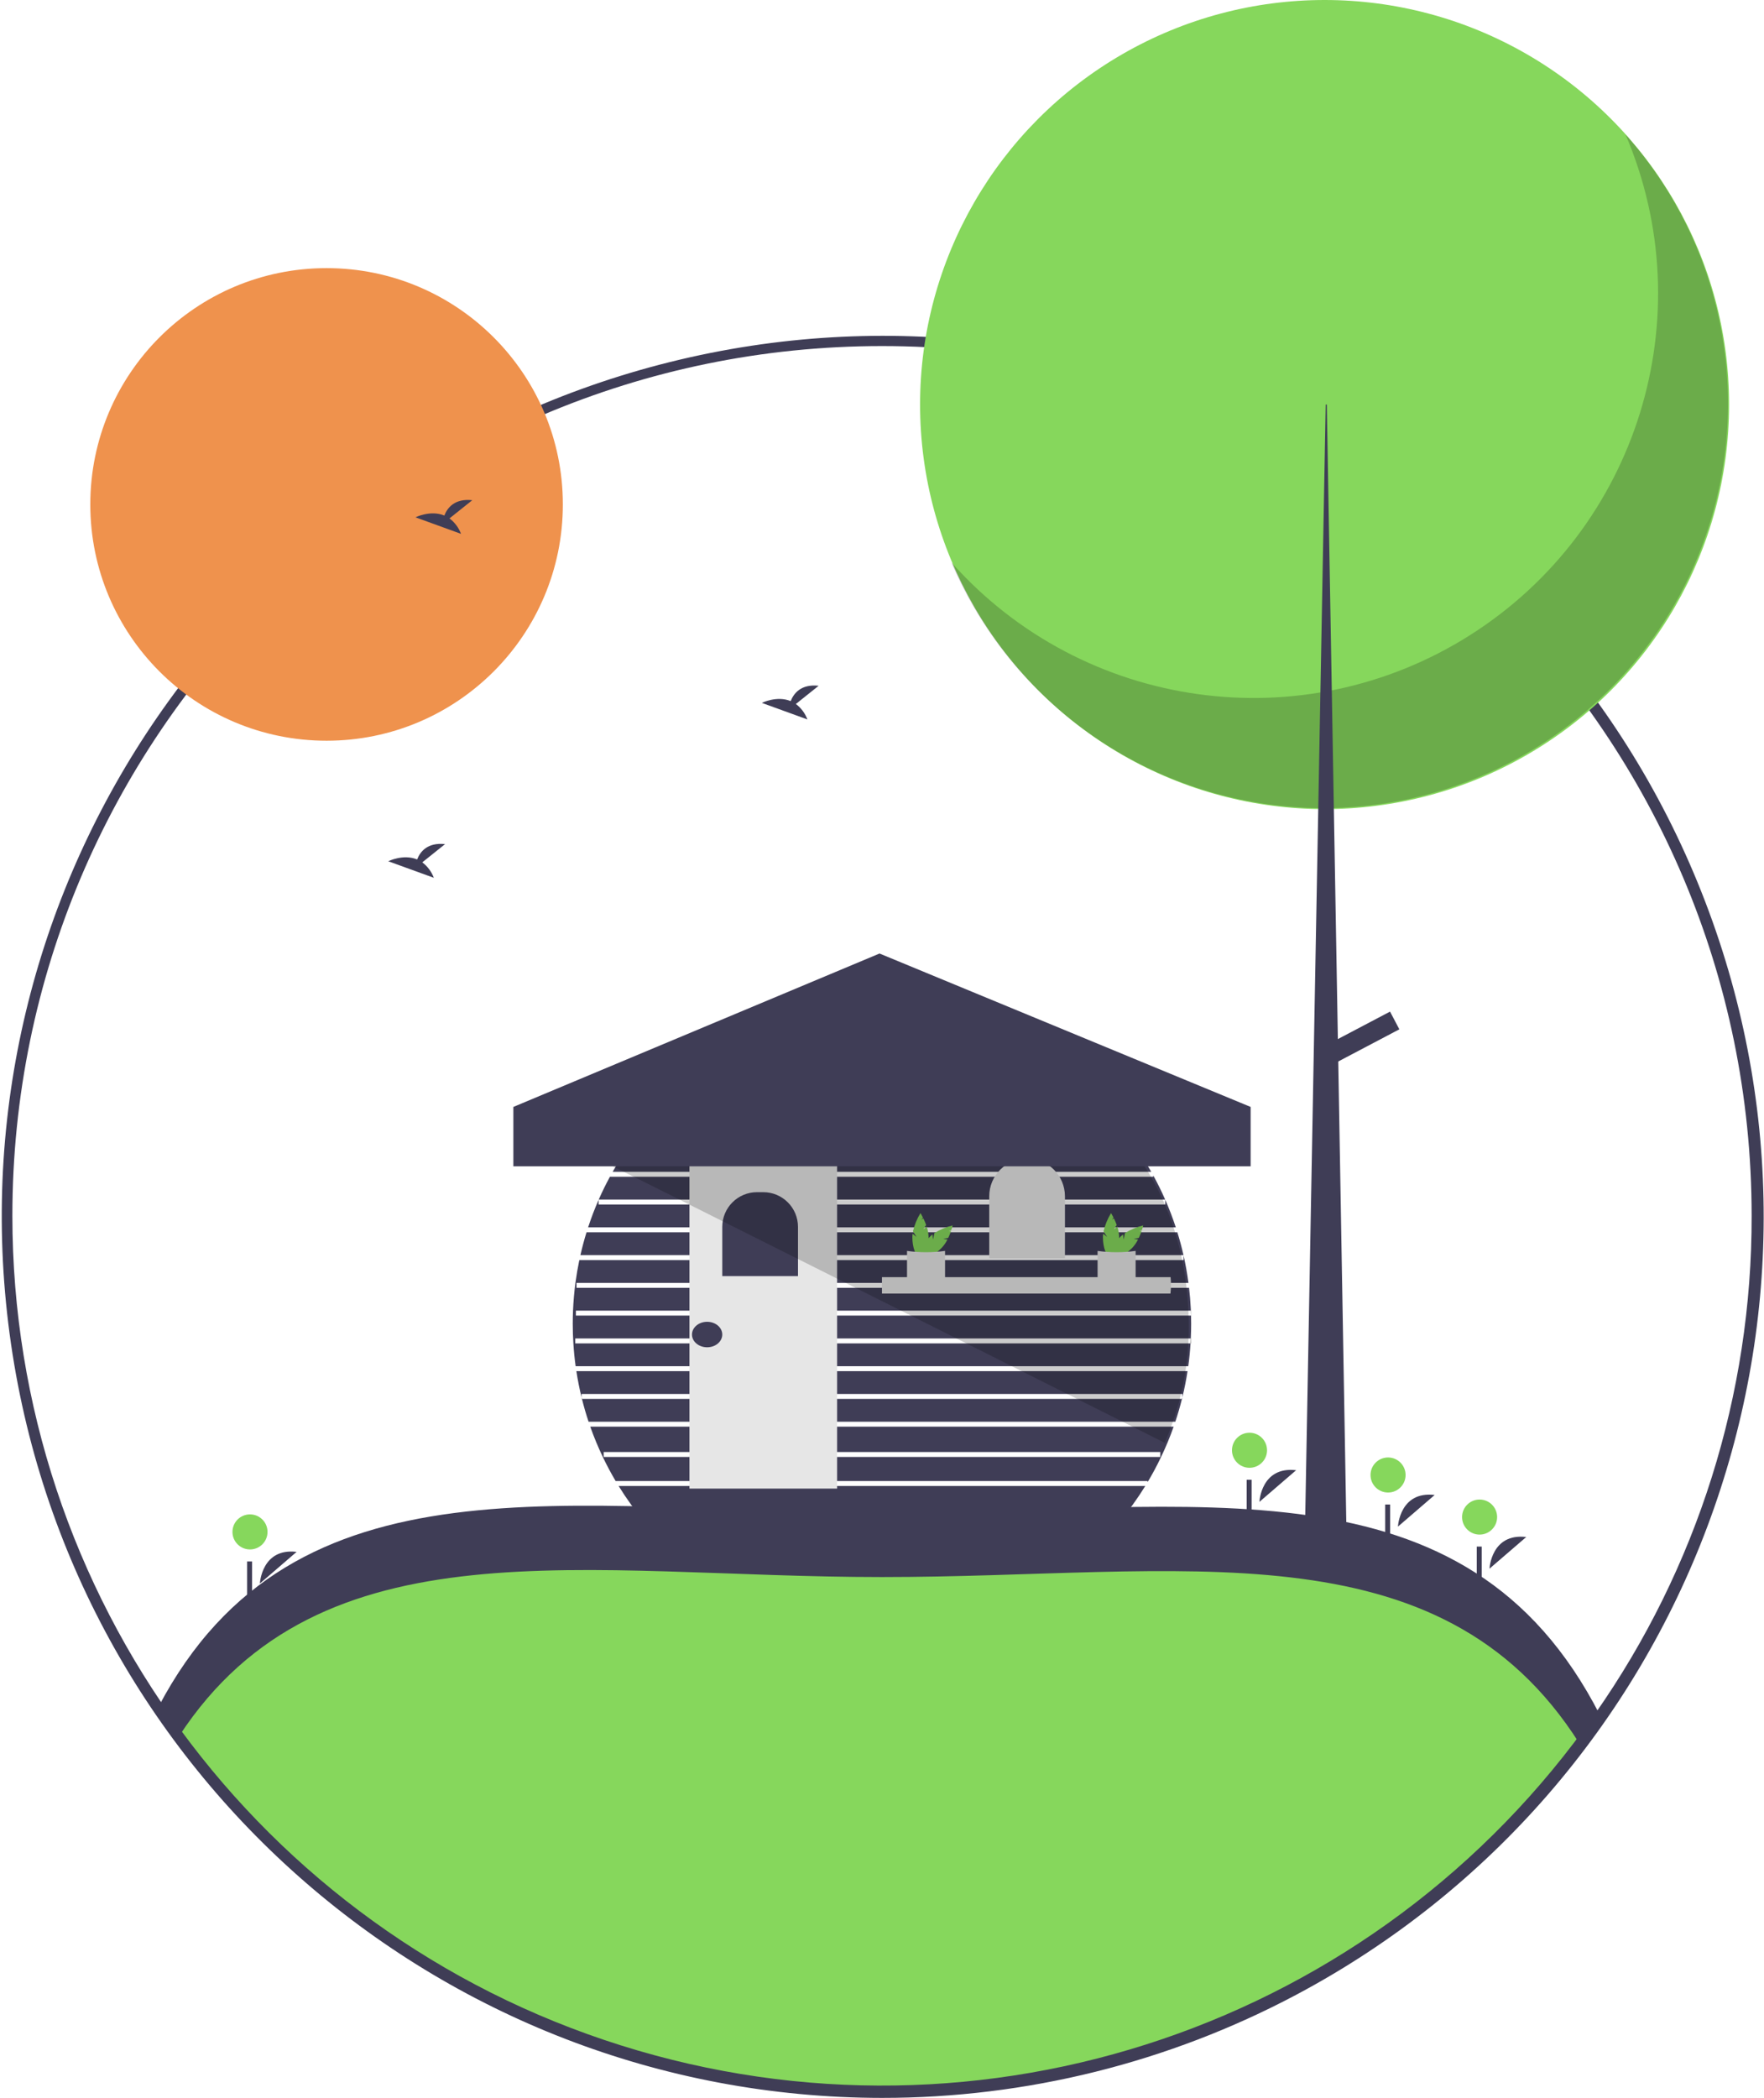 <?xml version="1.0" encoding="UTF-8"?>
<svg width="713px" height="848px" viewBox="0 0 713 848" version="1.1" xmlns="http://www.w3.org/2000/svg" xmlns:xlink="http://www.w3.org/1999/xlink">
    <title>cabin</title>
    <g id="Page-1" stroke="none" stroke-width="1" fill="none" fill-rule="evenodd">
        <g id="cabin" fill-rule="nonzero">
            <path d="M238.58,576.581 C240.066,580.798 241.782,584.931 243.72,588.961 L243.72,588.971 C245.29,592.251 246.997,595.447 248.84,598.561 L463.86,598.561 L463.86,598.991 C465.81,595.741 467.603,592.394 469.24,588.951 C471.182,584.926 472.898,580.796 474.38,576.581 L238.58,576.581 Z M244,588.831 L244,586.831 L468.99,586.831 L468.99,588.831 L244,588.831 Z M260.76,615.371 L452.2,615.371 C456.127,610.702 459.706,605.752 462.91,600.561 L250.05,600.561 C253.254,605.752 256.834,610.702 260.76,615.371 L260.76,615.371 Z" id="Shape" fill="#3F3D56"></path>
            <path d="M477.74,565.361 C476.97,568.491 476.07,571.561 475.06,574.581 L237.9,574.581 C236.89,571.561 235.99,568.491 235.22,565.361 L477.74,565.361 Z" id="Path" fill="#3F3D56"></path>
            <path d="M477.89,564.771 L477.89,563.361 L235.07,563.361 L235.07,564.771 C234.22,561.291 233.517,557.747 232.96,554.141 L480,554.141 C479.45,557.741 478.747,561.284 477.89,564.771 Z" id="Path" fill="#3F3D56"></path>
            <path d="M232.52,540.921 L232.52,542.921 L481.21,542.921 C481.02,546.031 480.72,549.101 480.29,552.141 L232.67,552.141 C232.25,549.121 231.94,546.061 231.76,542.961 C231.58,540.341 231.5,537.701 231.5,535.031 C231.5,533.231 231.54,531.441 231.61,529.661 L231.61,529.641 C231.78,525.851 232.107,522.111 232.59,518.421 L232.59,518.411 C233.01,515.321 233.533,512.267 234.16,509.251 L478.4,509.251 L478.4,507.431 C479.22,511.051 479.873,514.731 480.36,518.471 L233.03,518.471 L233.03,520.471 L480.61,520.471 C480.94,523.261 481.173,526.074 481.31,528.911 L481.34,529.691 L232.78,529.691 L232.78,531.691 L481.41,531.691 C481.45,532.801 481.46,533.911 481.46,535.031 C481.46,537.011 481.41,538.971 481.32,540.921 L232.52,540.921 Z" id="Path" fill="#3F3D56"></path>
            <path d="M478.36,507.251 L234.6,507.251 C235.31,504.131 236.133,501.057 237.07,498.031 L475.85,498.031 L475.85,497.921 C476.81,500.981 477.64,504.091 478.36,507.251 Z" id="Path" fill="#3F3D56"></path>
            <path d="M475.25,496.031 L237.71,496.031 C238.95,492.231 240.367,488.517 241.96,484.891 L241.96,486.801 L471,486.801 L471,484.901 C472.59,488.521 474.007,492.231 475.25,496.031 Z" id="Path" fill="#3F3D56"></path>
            <path d="M470.95,484.801 L242,484.801 C243.38,481.661 244.89,478.587 246.53,475.581 L466.16,475.581 L466.16,475.081 C467.9,478.241 469.497,481.481 470.95,484.801 Z" id="Path" fill="#3F3D56"></path>
            <path d="M465.32,473.581 L247.63,473.581 C269.801,434.326 311.392,410.051 356.475,410.051 C401.558,410.051 443.149,434.326 465.32,473.581 L465.32,473.581 Z" id="Path" fill="#3F3D56"></path>
            <path d="M235.07,564.771 C235.109,564.97 235.159,565.167 235.22,565.361 L235.07,565.361 L235.07,564.771 Z" id="Path" fill="#000000" opacity="0.5"></path>
            <path d="M477.89,564.771 L477.89,565.361 L477.74,565.361 C477.801,565.167 477.851,564.97 477.89,564.771 L477.89,564.771 Z" id="Path" fill="#000000" opacity="0.5"></path>
            <path d="M481.46,540.921 L481.46,542.921 L481.21,542.921 C481.23,542.671 481.25,542.421 481.26,542.171 C481.28,541.751 481.3,541.341 481.32,540.921 L481.46,540.921 Z" id="Path" fill="#000000" opacity="0.5"></path>
            <path d="M481.46,529.691 L481.46,531.691 L481.41,531.691 C481.4,531.021 481.37,530.361 481.34,529.691 L481.46,529.691 Z" id="Path" fill="#000000" opacity="0.5"></path>
            <path d="M478.4,507.251 L478.4,507.431 C478.39,507.371 478.37,507.311 478.36,507.251 L478.4,507.251 Z" id="Path" fill="#000000" opacity="0.5"></path>
            <path d="M241.96,484.801 L242,484.801 C241.991,484.832 241.977,484.863 241.96,484.891 L241.96,484.801 Z" id="Path" fill="#000000" opacity="0.5"></path>
            <path d="M471,484.801 L471,484.901 C470.985,484.866 470.969,484.833 470.95,484.801 L471,484.801 Z" id="Path" fill="#000000" opacity="0.5"></path>
            <rect id="Rectangle" fill="#000000" opacity="0.5" x="254.71" y="462.358" width="203.539" height="2"></rect>
            <rect id="Rectangle" fill="#000000" opacity="0.5" x="263.127" y="451.135" width="187.214" height="2"></rect>
            <rect id="Rectangle" fill="#000000" opacity="0.5" x="274.605" y="439.912" width="163.749" height="2"></rect>
            <rect id="Rectangle" fill="#000000" opacity="0.5" transform="translate(355.204, 429.817) rotate(-0.112) translate(-355.204, -429.817) " x="287.103" y="428.817" width="136.203" height="2"></rect>
            <rect id="Rectangle" fill="#E6E6E6" x="278.674" y="469.361" width="59.684" height="132.248"></rect>
            <path d="M305.978,481.813 L308.504,481.813 C316.258,481.813 322.545,488.099 322.545,495.853 L322.545,515.733 L291.937,515.733 L291.937,495.853 C291.937,488.099 298.223,481.813 305.978,481.813 L305.978,481.813 Z" id="Path" fill="#3F3D56"></path>
            <path d="M415.144,468.204 L415.144,468.204 C423.596,468.204 430.447,475.055 430.447,483.507 L430.447,508.503 L399.84,508.503 L399.84,483.507 C399.84,475.055 406.692,468.204 415.144,468.204 L415.144,468.204 Z" id="Path" fill="#E6E6E6"></path>
            <path d="M473.298,519.216 C473.298,520.409 473.232,521.601 473.099,522.787 L356.48,522.787 L356.48,516.155 L473.15,516.155 C473.247,517.17 473.296,518.191 473.298,519.216 Z" id="Path" fill="#E6E6E6"></path>
            <path d="M373.215,496.829 L374.349,495.077 C374.013,494.149 373.624,493.24 373.186,492.355 L372.453,492.947 L373.033,492.05 C372.48,490.961 372.045,490.275 372.045,490.275 C370.648,492.557 369.624,495.047 369.012,497.651 L370.466,499.899 L368.856,498.599 C368.798,499.041 368.769,499.486 368.767,499.931 C368.767,504.424 370.235,508.066 372.045,508.066 C373.855,508.066 375.322,504.424 375.322,499.931 C375.288,498.502 375.035,497.086 374.572,495.733 L373.215,496.829 Z" id="Path" fill="#86D75C"></path>
            <path d="M381.239,500.724 L383.28,500.287 C383.699,499.393 384.067,498.475 384.383,497.539 L383.446,497.44 L384.49,497.216 C384.869,496.055 385.047,495.262 385.047,495.262 C382.445,495.888 379.961,496.925 377.686,498.333 L377.125,500.951 L376.906,498.893 C376.553,499.165 376.217,499.458 375.901,499.773 C372.724,502.949 371.187,506.562 372.466,507.842 C373.746,509.122 377.359,507.584 380.536,504.407 C381.523,503.373 382.345,502.193 382.974,500.909 L381.239,500.724 Z" id="Path" fill="#86D75C"></path>
            <path d="M381.985,518.109 C377.253,518.411 372.097,518.091 366.613,518.109 L366.613,505.551 C371.712,506.265 376.886,506.265 381.985,505.551 L381.985,518.109 Z" id="Path" fill="#E6E6E6"></path>
            <path d="M450.243,496.829 L451.377,495.077 C451.041,494.149 450.653,493.24 450.214,492.355 L449.481,492.947 L450.061,492.05 C449.508,490.961 449.073,490.275 449.073,490.275 C447.676,492.557 446.653,495.047 446.04,497.651 L447.495,499.899 L445.884,498.599 C445.827,499.041 445.797,499.486 445.796,499.931 C445.796,504.424 447.263,508.066 449.073,508.066 C450.883,508.066 452.35,504.424 452.35,499.931 C452.316,498.502 452.064,497.086 451.601,495.733 L450.243,496.829 Z" id="Path" fill="#86D75C"></path>
            <path d="M458.268,500.724 L460.308,500.287 C460.727,499.393 461.095,498.475 461.411,497.539 L460.474,497.44 L461.519,497.216 C461.898,496.055 462.075,495.262 462.075,495.262 C459.474,495.888 456.989,496.925 454.714,498.333 L454.153,500.951 L453.934,498.893 C453.581,499.165 453.246,499.458 452.93,499.773 C449.753,502.949 448.215,506.562 449.495,507.842 C450.775,509.122 454.387,507.584 457.564,504.407 C458.551,503.373 459.373,502.193 460.002,500.909 L458.268,500.724 Z" id="Path" fill="#86D75C"></path>
            <path d="M459.013,518.109 C454.281,518.411 449.126,518.091 443.641,518.109 L443.641,505.551 C448.74,506.265 453.914,506.265 459.013,505.551 L459.013,518.109 Z" id="Path" fill="#E6E6E6"></path>
            <ellipse id="Oval" fill="#3F3D56" cx="285.816" cy="539.349" rx="6.121" ry="5.153"></ellipse>
            <path d="M646.69,694.161 C582.68,785.581 476.57,845.361 356.5,845.361 C234.99,845.361 127.78,784.141 64.03,690.861 C118.93,586.511 230.4,612.361 356.5,612.361 C483.92,612.361 592.37,588.021 646.69,694.161 Z" id="Path" fill="#86D75C"></path>
            <path d="M356.5,637.361 C477.707,637.361 581.745,615.346 638.358,704.557 C641.207,700.814 643.984,697.015 646.69,693.161 C592.37,587.021 483.92,611.361 356.5,611.361 C230.4,611.361 118.93,585.511 64.03,689.861 C66.744,693.832 69.538,697.743 72.412,701.593 C129.776,613.965 236.513,637.361 356.5,637.361 Z" id="Path" fill="#3F3D56"></path>
            <path d="M356.5,847.86 C176.656,847.721 25.154,713.486 3.359,534.968 C-18.436,356.45 96.32,189.707 270.847,146.303 C445.375,102.899 624.868,196.463 689.233,364.394 C753.598,532.325 682.623,721.889 523.795,806.254 C472.271,833.595 414.828,847.881 356.5,847.86 Z M356.5,137.86 C209.447,137.927 77.794,229.024 25.902,366.617 C-25.991,504.209 12.718,659.557 123.103,756.715 C233.488,853.873 392.493,872.546 522.385,803.606 C571.72,777.252 614.162,739.661 646.281,693.87 C715.853,594.188 729.421,465.785 682.218,353.765 L682.218,353.765 C626.97,222.821 498.622,137.745 356.5,137.86 Z" id="Shape" fill="#3F3D56"></path>
            <path d="M356.5,845.86 C262.474,845.881 172.293,808.539 105.807,742.053 C39.321,675.567 1.978,585.386 2,491.36 C2,295.888 161.028,136.86 356.5,136.86 C551.972,136.86 711.001,295.888 711.001,491.36 C711.159,564.028 688.839,634.966 647.099,694.451 L647.099,694.451 C580.701,789.268 472.254,845.772 356.5,845.86 Z M356.5,139.86 C162.682,139.86 5,297.542 5,491.36 C5.012,644.829 104.581,780.552 250.967,826.636 C397.353,872.721 556.716,818.515 644.642,692.73 L644.642,692.73 C686.027,633.749 708.158,563.412 708.001,491.36 C708.001,297.542 550.317,139.86 356.5,139.86 Z" id="Shape" fill="#3F3D56"></path>
            <circle id="Oval" fill="#EF924D" cx="132" cy="203.861" r="95.5"></circle>
            <circle id="Oval" fill="#86D75C" cx="535.391" cy="163.5" r="163.5"></circle>
            <path d="M657.012,54.295 C688.512,127.977 661.972,213.63 594.33,256.594 C526.688,299.558 437.878,287.171 384.573,227.338 C410.031,286.898 468.246,325.815 533.014,326.574 C597.782,327.332 656.892,289.787 683.737,230.84 C710.582,171.893 700.101,102.656 657.012,54.295 L657.012,54.295 Z" id="Path" fill="#000000" opacity="0.2"></path>
            <polygon id="Path" fill="#3F3D56" points="535.84 163.5 536.289 163.5 544.374 627.049 527.306 627.049"></polygon>
            <rect id="Rectangle" fill="#3F3D56" transform="translate(550.214, 419.53) rotate(62.234) translate(-550.214, -419.53) " x="546.171" y="404.258" width="8.085" height="30.544"></rect>
            <path d="M509.044,606.973 C509.044,606.973 509.734,592.504 523.891,594.185" id="Path" fill="#3F3D56"></path>
            <circle id="Oval" fill="#86D75C" cx="505.044" cy="586.118" r="7.085"></circle>
            <rect id="Rectangle" fill="#3F3D56" x="503.891" y="598.049" width="2" height="14"></rect>
            <path d="M602.044,633.973 C602.044,633.973 602.734,619.504 616.891,621.185" id="Path" fill="#3F3D56"></path>
            <circle id="Oval" fill="#86D75C" cx="598.044" cy="613.118" r="7.085"></circle>
            <rect id="Rectangle" fill="#3F3D56" x="596.891" y="625.049" width="2" height="14"></rect>
            <path d="M105.044,639.973 C105.044,639.973 105.734,625.504 119.891,627.185" id="Path" fill="#3F3D56"></path>
            <circle id="Oval" fill="#86D75C" cx="101.044" cy="619.118" r="7.085"></circle>
            <rect id="Rectangle" fill="#3F3D56" x="99.891" y="631.049" width="2" height="14"></rect>
            <path d="M565.044,616.973 C565.044,616.973 565.734,602.504 579.891,604.185" id="Path" fill="#3F3D56"></path>
            <circle id="Oval" fill="#86D75C" cx="561.044" cy="596.118" r="7.085"></circle>
            <rect id="Rectangle" fill="#3F3D56" x="559.891" y="608.049" width="2" height="14"></rect>
            <path d="M181.685,209.515 L190.891,202.153 C183.739,201.364 180.801,205.264 179.598,208.351 C174.011,206.031 167.929,209.071 167.929,209.071 L186.348,215.758 C185.419,213.276 183.801,211.111 181.685,209.515 L181.685,209.515 Z" id="Path" fill="#3F3D56"></path>
            <path d="M321.685,284.515 L330.891,277.153 C323.739,276.364 320.801,280.264 319.598,283.351 C314.011,281.031 307.929,284.071 307.929,284.071 L326.348,290.758 C325.419,288.276 323.801,286.111 321.685,284.515 L321.685,284.515 Z" id="Path" fill="#3F3D56"></path>
            <path d="M170.685,348.515 L179.891,341.153 C172.739,340.364 169.801,344.264 168.598,347.351 C163.011,345.031 156.929,348.071 156.929,348.071 L175.348,354.758 C174.419,352.276 172.801,350.111 170.685,348.515 Z" id="Path" fill="#3F3D56"></path>
            <path d="M480.5,536.361 C480.522,552.449 477.209,568.367 470.77,583.111 L263.4,479.191 L247.63,471.361 L269,470.191 L454.21,460.071 C471.84,480.551 480.5,507.211 480.5,536.361 Z" id="Path" fill="#000000" opacity="0.2"></path>
            <polygon id="Path" fill="#3F3D56" points="505.5 471.361 207.5 471.361 207.5 447.361 355.5 385.361 505.5 447.361"></polygon>
        </g>
    </g>
</svg>
